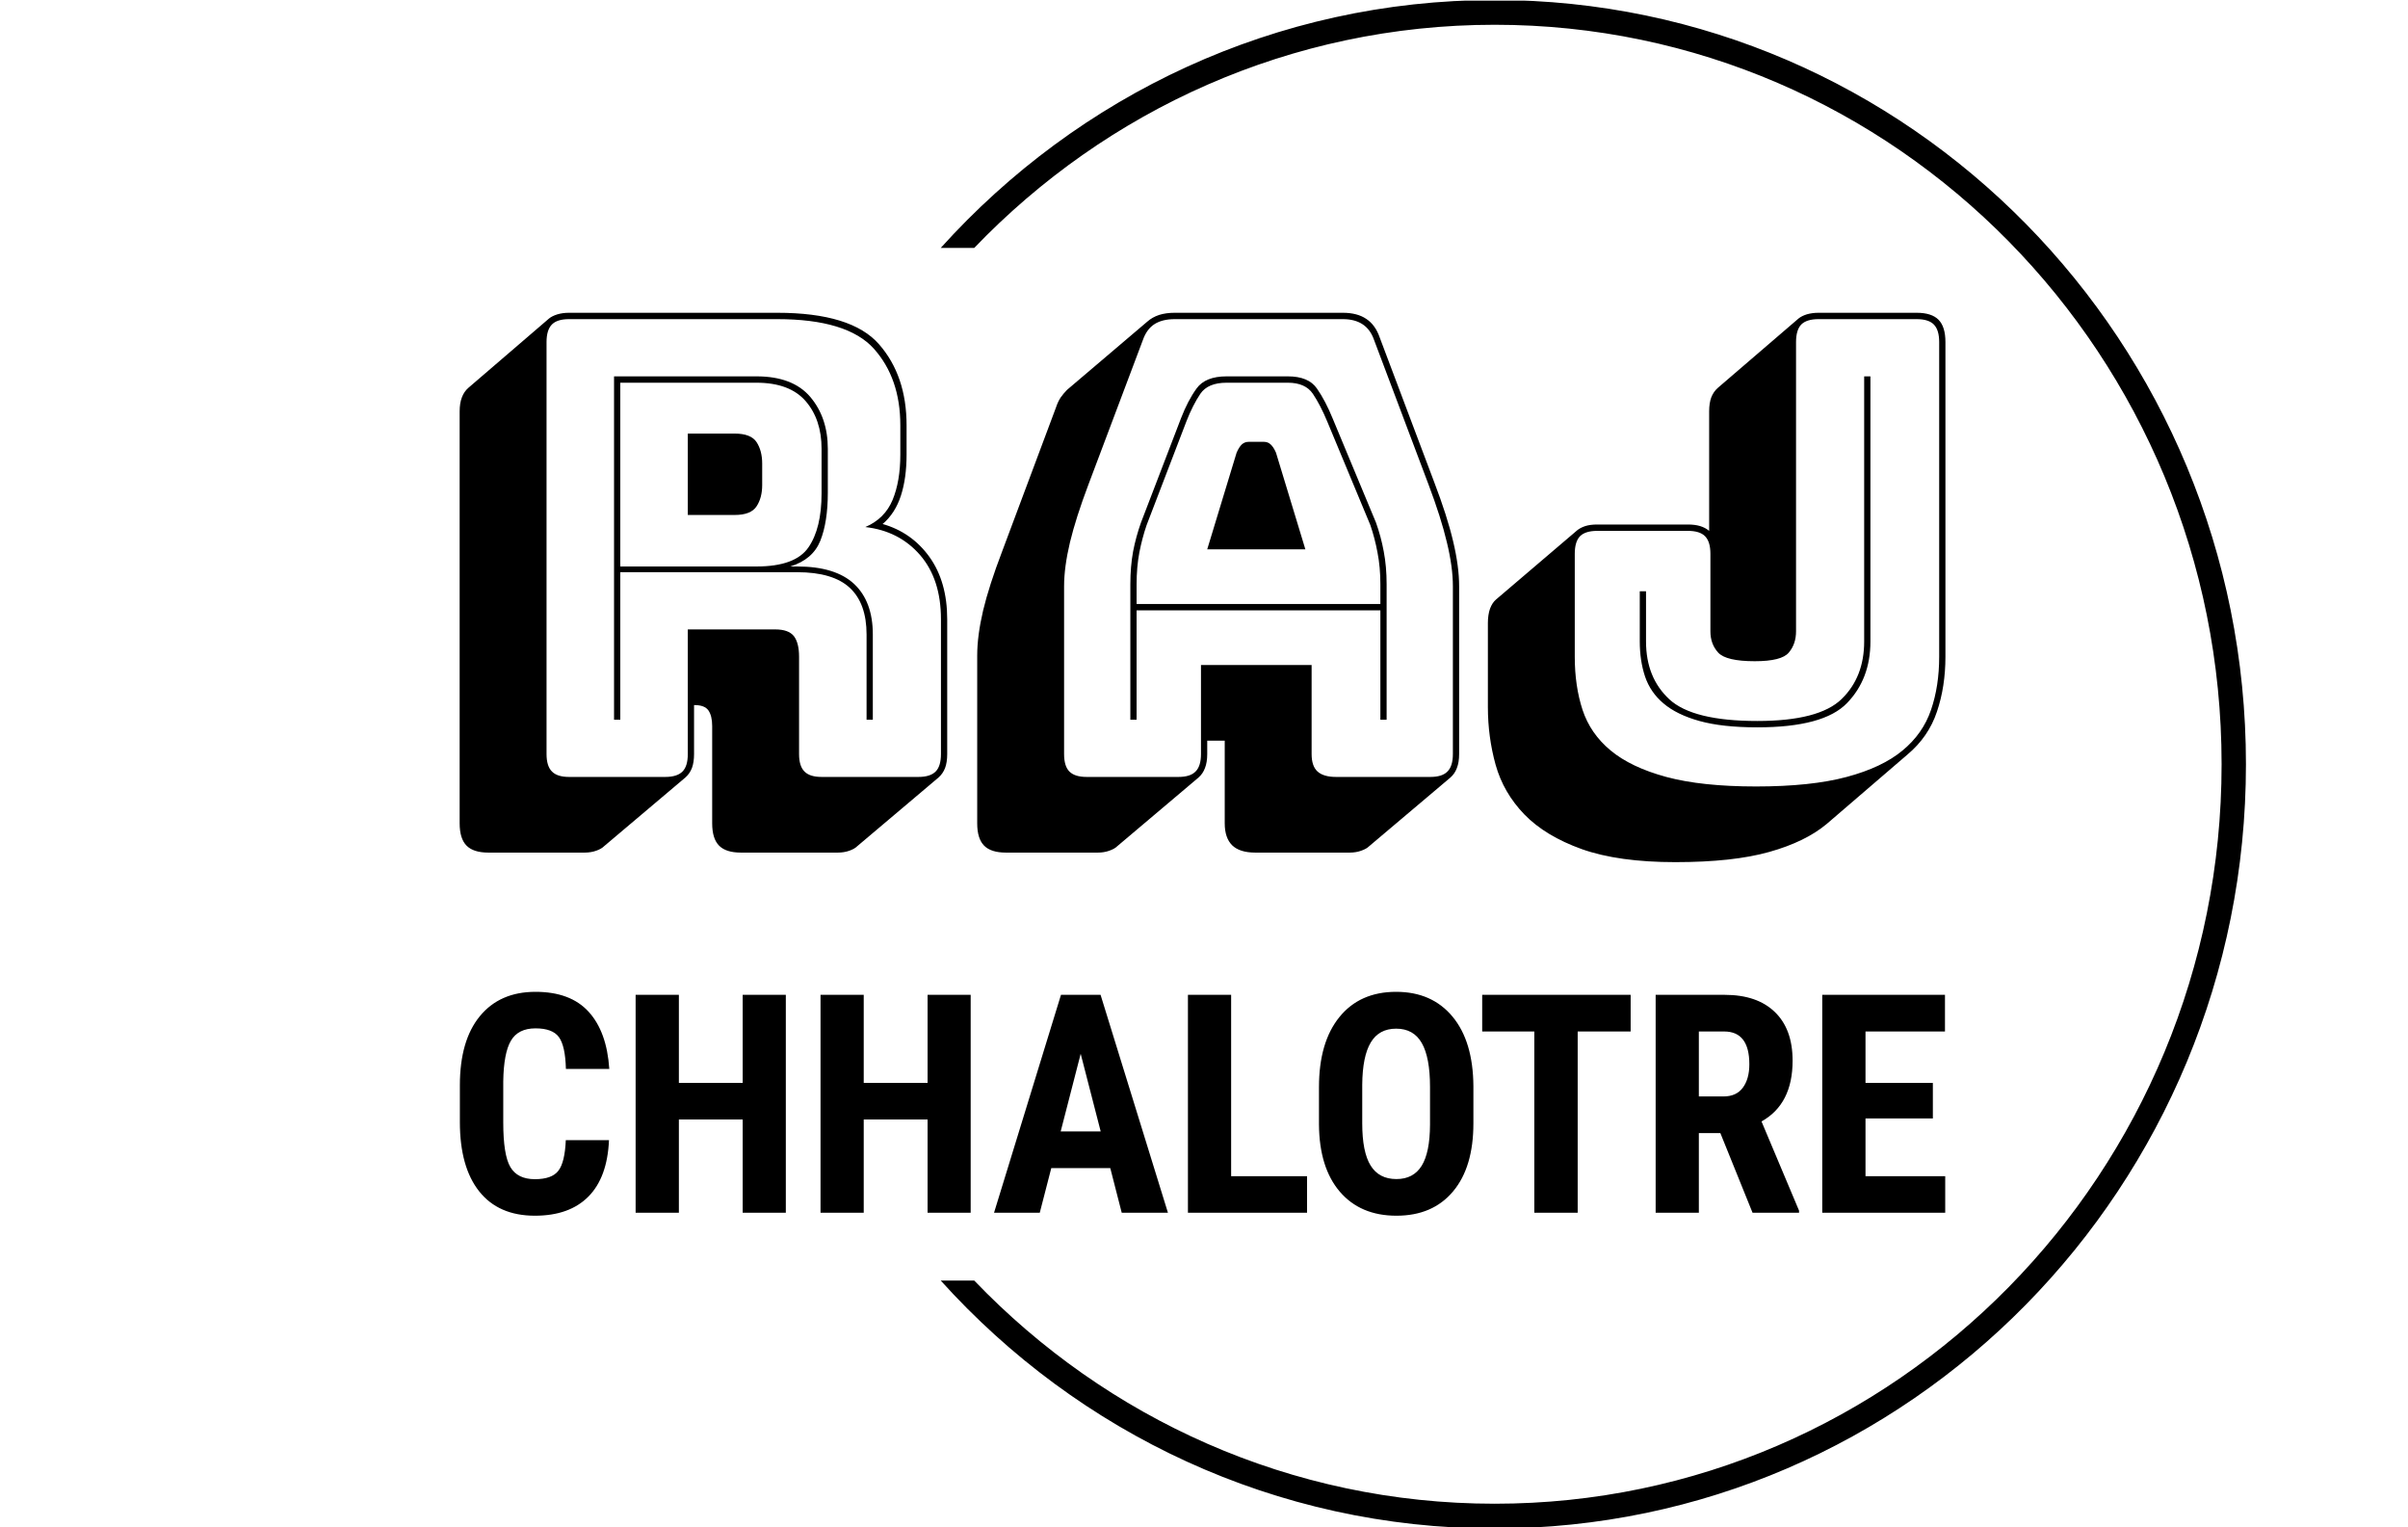 <svg width="604" height="383" viewBox="0 0 604 383" fill="none" xmlns="http://www.w3.org/2000/svg">
<g clip-path="url(#clip0_221_38)">
<g clip-path="url(#clip1_221_38)">
<g clip-path="url(#clip2_221_38)">
<g clip-path="url(#clip3_221_38)">
<g clip-path="url(#clip4_221_38)">
<g clip-path="url(#clip5_221_38)">
<g clip-path="url(#clip6_221_38)">
<g clip-path="url(#clip7_221_38)">
<g clip-path="url(#clip8_221_38)">
<g clip-path="url(#clip9_221_38)">
<g clip-path="url(#clip10_221_38)">
<path d="M189.768 95.977H155.589V142.059H189.768C196.249 142.059 200.586 140.464 202.781 137.275C204.976 134.086 206.074 129.569 206.074 123.722V112.56C206.074 107.67 204.746 103.684 202.092 100.601C199.416 97.519 195.308 95.977 189.768 95.977ZM172.522 129.143V108.733H184.281C186.998 108.733 188.828 109.446 189.768 110.87C190.709 112.316 191.179 114.102 191.179 116.228V121.649C191.179 123.775 190.709 125.55 189.768 126.975C188.828 128.42 186.998 129.143 184.281 129.143H172.522ZM155.589 143.494V180.487H154.021V94.383H189.768C195.831 94.383 200.325 96.105 203.252 99.549C206.178 103.014 207.642 107.352 207.642 112.56V123.563C207.642 128.452 207.015 132.471 205.76 135.617C204.506 138.742 201.997 140.89 198.235 142.059H199.959C206.335 142.059 211.091 143.515 214.227 146.428C217.362 149.362 218.93 153.593 218.93 159.12V180.487H217.362V159.12C217.362 153.912 215.951 150 213.129 147.385C210.307 144.791 205.917 143.494 199.959 143.494H155.589ZM142.733 194.838H166.878C168.864 194.838 170.306 194.38 171.205 193.466C172.083 192.573 172.522 191.117 172.522 189.097V157.845H194.472C196.667 157.845 198.214 158.397 199.113 159.503C199.991 160.63 200.43 162.362 200.43 164.701V189.097C200.43 191.117 200.879 192.573 201.778 193.466C202.656 194.38 204.088 194.838 206.074 194.838H230.376C232.361 194.838 233.804 194.38 234.703 193.466C235.581 192.573 236.02 191.117 236.02 189.097V155.293C236.02 148.596 234.274 143.228 230.783 139.189C227.271 135.149 222.693 132.811 217.049 132.173C220.289 130.791 222.568 128.527 223.885 125.38C225.181 122.255 225.829 118.46 225.829 113.995V106.661C225.829 98.794 223.613 92.384 219.181 87.431C214.728 82.498 206.649 80.032 194.942 80.032H142.733C140.747 80.032 139.315 80.479 138.437 81.372C137.538 82.286 137.089 83.753 137.089 85.772V189.097C137.089 191.117 137.538 192.573 138.437 193.466C139.315 194.38 140.747 194.838 142.733 194.838ZM171.895 194.997L151.513 212.218C151.095 212.643 150.447 213.015 149.569 213.334C148.67 213.653 147.698 213.812 146.652 213.812H122.508C119.999 213.812 118.17 213.228 117.02 212.058C115.87 210.889 115.295 209.029 115.295 206.477V103.153C115.295 101.771 115.484 100.601 115.86 99.645C116.215 98.688 116.759 97.891 117.49 97.253L137.716 79.873C138.238 79.448 138.949 79.097 139.848 78.82C140.726 78.565 141.688 78.438 142.733 78.438H194.942C207.38 78.438 215.899 81.074 220.498 86.347C225.097 91.598 227.397 98.369 227.397 106.661V113.995C227.397 117.929 226.926 121.351 225.986 124.264C225.045 127.198 223.529 129.569 221.439 131.376H221.282C226.195 132.758 230.146 135.521 233.135 139.667C236.103 143.813 237.588 149.022 237.588 155.293V189.097C237.588 190.479 237.41 191.648 237.055 192.605C236.678 193.562 236.124 194.359 235.393 194.997L215.011 212.218C214.593 212.643 213.944 213.015 213.066 213.334C212.168 213.653 211.196 213.812 210.15 213.812H185.849C183.34 213.812 181.511 213.228 180.361 212.058C179.211 210.889 178.637 209.029 178.637 206.477V182.081C178.637 180.381 178.323 179.073 177.696 178.159C177.069 177.266 175.919 176.819 174.247 176.819H174.09V189.097C174.09 190.479 173.912 191.648 173.557 192.605C173.18 193.562 172.626 194.359 171.895 194.997ZM285.093 146.524V151.467H346.24V146.524C346.24 143.653 345.999 140.996 345.518 138.551C345.058 136.106 344.463 133.821 343.731 131.695L332.913 105.704C331.763 102.94 330.561 100.623 329.307 98.752C328.053 96.902 325.962 95.977 323.035 95.977H307.67C304.535 95.977 302.34 96.902 301.086 98.752C299.831 100.623 298.681 102.887 297.636 105.544L287.602 131.695C286.87 133.821 286.264 136.106 285.783 138.551C285.323 140.996 285.093 143.653 285.093 146.524ZM302.81 137.754L310.179 113.517C310.597 112.56 311.036 111.869 311.496 111.444C311.977 111.019 312.531 110.806 313.158 110.806H317.078C317.705 110.806 318.248 111.019 318.708 111.444C319.189 111.869 319.638 112.56 320.057 113.517L327.425 137.754H302.81ZM347.807 180.487H346.24V153.061H285.093V180.487H283.526V146.524C283.526 143.547 283.756 140.805 284.215 138.296C284.696 135.808 285.355 133.395 286.191 131.057L296.225 104.907C297.375 101.93 298.681 99.432 300.145 97.412C301.608 95.393 304.117 94.383 307.67 94.383H323.035C326.485 94.383 328.91 95.393 330.31 97.412C331.732 99.432 333.07 101.983 334.324 105.066L345.142 131.057C345.978 133.395 346.626 135.808 347.086 138.296C347.567 140.805 347.807 143.547 347.807 146.524V180.487ZM301.242 189.097V166.774H328.993V189.097C328.993 191.117 329.485 192.573 330.467 193.466C331.47 194.38 333.017 194.838 335.108 194.838H358.782C360.768 194.838 362.2 194.38 363.078 193.466C363.977 192.573 364.427 191.117 364.427 189.097V147.002C364.427 143.813 363.925 140.146 362.921 136C361.939 131.854 360.402 127.017 358.312 121.49L344.672 85.294C344.045 83.487 343.073 82.158 341.756 81.308C340.459 80.457 338.818 80.032 336.832 80.032H294.657C292.567 80.032 290.863 80.457 289.546 81.308C288.25 82.158 287.288 83.487 286.661 85.294L273.021 121.49C270.931 127.017 269.384 131.854 268.38 136C267.398 140.146 266.906 143.813 266.906 147.002V189.097C266.906 191.117 267.345 192.573 268.223 193.466C269.122 194.38 270.565 194.838 272.551 194.838H295.598C297.584 194.838 299.016 194.38 299.894 193.466C300.793 192.573 301.242 191.117 301.242 189.097ZM300.615 194.997L280.233 212.218C279.815 212.643 279.157 213.015 278.258 213.334C277.38 213.653 276.418 213.812 275.373 213.812H252.325C249.817 213.812 247.988 213.228 246.838 212.058C245.688 210.889 245.113 209.029 245.113 206.477V164.382C245.113 161.087 245.605 157.334 246.587 153.125C247.591 148.937 249.19 143.972 251.385 138.232L264.868 102.196C265.182 101.239 265.569 100.41 266.028 99.709C266.509 99.028 267.011 98.422 267.534 97.891L267.69 97.731L287.759 80.67C288.595 79.926 289.588 79.362 290.738 78.98C291.887 78.618 293.194 78.438 294.657 78.438H336.832C339.237 78.438 341.191 78.948 342.696 79.968C344.222 80.968 345.351 82.53 346.083 84.656L359.723 120.852C361.918 126.592 363.507 131.556 364.489 135.745C365.493 139.954 365.994 143.707 365.994 147.002V189.097C365.994 190.479 365.806 191.648 365.43 192.605C365.075 193.562 364.531 194.359 363.799 194.997L343.417 212.218C342.999 212.643 342.341 213.015 341.442 213.334C340.564 213.653 339.602 213.812 338.557 213.812H314.883C312.27 213.812 310.336 213.206 309.082 211.995C307.827 210.761 307.2 208.922 307.2 206.477V185.749H302.81V189.097C302.81 190.479 302.622 191.648 302.246 192.605C301.89 193.562 301.347 194.359 300.615 194.997ZM420.242 216.204C410.73 216.204 402.912 215.12 396.787 212.951C390.683 210.761 385.875 207.859 382.363 204.245C378.872 200.631 376.468 196.485 375.151 191.808C373.855 187.131 373.207 182.294 373.207 177.298V156.25C373.207 154.868 373.384 153.667 373.74 152.647C374.116 151.647 374.618 150.882 375.245 150.35L395.627 132.97C396.149 132.545 396.829 132.194 397.665 131.918C398.501 131.663 399.494 131.535 400.644 131.535H423.378C424.528 131.535 425.541 131.663 426.419 131.918C427.318 132.194 428.081 132.598 428.708 133.13V103.153C428.708 101.771 428.886 100.601 429.242 99.645C429.618 98.688 430.172 97.891 430.903 97.253L451.129 79.873C451.651 79.448 452.352 79.097 453.23 78.82C454.128 78.565 455.101 78.438 456.146 78.438H480.761C483.27 78.438 485.099 79.022 486.249 80.192C487.398 81.361 487.973 83.221 487.973 85.772V164.701C487.973 169.697 487.262 174.289 485.841 178.478C484.44 182.687 481.963 186.28 478.409 189.257L458.184 206.637C454.63 209.613 449.822 211.952 443.76 213.653C437.697 215.354 429.858 216.204 420.242 216.204ZM486.405 164.701V85.772C486.405 83.753 485.956 82.286 485.057 81.372C484.179 80.479 482.747 80.032 480.761 80.032H456.146C454.16 80.032 452.717 80.479 451.819 81.372C450.941 82.286 450.502 83.753 450.502 85.772V158.323C450.502 160.449 449.895 162.224 448.683 163.649C447.491 165.094 444.648 165.817 440.154 165.817C435.346 165.817 432.283 165.094 430.966 163.649C429.67 162.224 429.022 160.449 429.022 158.323V138.87C429.022 136.85 428.573 135.383 427.674 134.469C426.796 133.576 425.364 133.13 423.378 133.13H400.644C398.658 133.13 397.216 133.576 396.317 134.469C395.439 135.383 395 136.85 395 138.87V164.701C395 169.591 395.648 174.024 396.944 177.999C398.261 181.996 400.613 185.398 403.999 188.204C407.407 191.032 412.058 193.243 417.953 194.838C423.869 196.432 431.374 197.229 440.467 197.229C449.665 197.229 457.243 196.432 463.201 194.838C469.159 193.243 473.831 191.032 477.218 188.204C480.625 185.398 483.008 181.996 484.367 177.999C485.726 174.024 486.405 169.591 486.405 164.701ZM467.591 160.874V94.383H469.159V160.874C469.159 167.146 467.194 172.302 463.264 176.341C459.355 180.381 451.86 182.4 440.781 182.4C434.928 182.4 430.088 181.869 426.263 180.806C422.458 179.743 419.458 178.276 417.263 176.405C415.068 174.555 413.521 172.302 412.622 169.644C411.744 166.987 411.305 164.063 411.305 160.874V148.278H412.873V160.874C412.873 166.933 414.828 171.77 418.737 175.384C422.667 178.999 430.015 180.806 440.781 180.806C451.129 180.806 458.184 178.967 461.947 175.289C465.71 171.632 467.591 166.827 467.591 160.874Z" fill="black"/>
</g>
</g>
<g clip-path="url(#clip11_221_38)">
<g clip-path="url(#clip12_221_38)">
<path d="M141.918 285.922H152.753C152.481 292.152 150.764 296.865 147.6 300.062C144.426 303.269 139.948 304.873 134.165 304.873C128.09 304.873 123.435 302.839 120.201 298.771C116.967 294.703 115.35 288.909 115.35 281.388V272.181C115.35 264.681 117.022 258.897 120.367 254.829C123.712 250.761 128.362 248.727 134.316 248.727C140.17 248.727 144.613 250.392 147.645 253.723C150.688 257.053 152.416 261.833 152.829 268.062H141.948C141.847 264.21 141.263 261.551 140.195 260.086C139.127 258.62 137.167 257.888 134.316 257.888C131.414 257.888 129.359 258.923 128.15 260.992C126.941 263.052 126.301 266.443 126.231 271.167V281.495C126.231 286.926 126.825 290.651 128.014 292.669C129.213 294.698 131.263 295.712 134.165 295.712C137.016 295.712 138.981 295.005 140.059 293.591C141.147 292.177 141.767 289.621 141.918 285.922ZM197.109 249.481V304.119H186.288V280.742H170.284V304.119H159.433V249.481H170.284V271.582H186.288V249.481H197.109ZM243.474 249.481V304.119H232.668V280.742H216.649V304.119H205.813V249.481H216.649V271.582H232.668V249.481H243.474ZM281.361 304.119L278.49 292.93H263.694L260.808 304.119H249.337L266.127 249.481H276.056L292.952 304.119H281.361ZM271.069 264.266L266.052 283.739H276.087L271.069 264.266ZM308.805 249.481V294.959H327.847V304.119H297.97V249.481H308.805ZM369.573 272.381V281.711C369.573 289.047 367.87 294.739 364.465 298.786C361.059 302.844 356.329 304.873 350.274 304.873C344.249 304.873 339.514 302.864 336.068 298.848C332.633 294.831 330.89 289.211 330.839 281.987V272.642C330.839 265.132 332.547 259.271 335.962 255.06C339.378 250.838 344.123 248.727 350.198 248.727C356.183 248.727 360.898 250.802 364.344 254.952C367.779 259.092 369.522 264.901 369.573 272.381ZM358.692 282.049V272.566C358.692 267.637 358.002 263.969 356.621 261.561C355.251 259.163 353.11 257.965 350.198 257.965C347.327 257.965 345.201 259.122 343.821 261.438C342.441 263.754 341.73 267.273 341.69 271.997V281.711C341.69 286.496 342.39 290.02 343.791 292.285C345.191 294.549 347.352 295.682 350.274 295.682C353.105 295.682 355.211 294.575 356.591 292.362C357.971 290.148 358.672 286.711 358.692 282.049ZM409.016 249.481V258.672H395.732V304.119H384.851V258.672H371.779V249.481H409.016ZM439.589 304.119L431.519 284.154H426.124V304.119H415.288V249.481H432.592C438.022 249.481 442.219 250.915 445.181 253.784C448.153 256.643 449.639 260.716 449.639 266.003C449.639 273.257 447.039 278.334 441.841 281.234L451.256 303.597V304.119H439.589ZM426.124 258.672V274.963H432.29C434.456 274.963 436.078 274.231 437.156 272.765C438.244 271.3 438.788 269.343 438.788 266.894C438.788 261.412 436.682 258.672 432.471 258.672H426.124ZM484.821 271.582V280.481H467.925V294.959H487.919V304.119H457.074V249.481H487.858V258.672H467.925V271.582H484.821Z" fill="black"/>
</g>
</g>
</g>
</g>
</g>
</g>
</g>
<path d="M374.904 0C478.981 0 563.353 85.808 563.353 191.655C563.353 297.503 478.981 383.31 374.904 383.31C319.907 383.31 270.412 359.35 235.962 321.134H244.367C277.483 355.66 323.731 377.098 374.904 377.098C475.608 377.098 557.245 294.073 557.245 191.655C557.245 89.237 475.608 6.212 374.904 6.212C323.731 6.212 277.483 27.649 244.367 62.176H235.962C270.412 23.96 319.907 0 374.904 0Z" fill="black"/>
</g>
</g>
</g>
</g>
<defs>
<clipPath id="clip0_221_38">
<rect width="604" height="383" fill="white"/>
</clipPath>
<clipPath id="clip1_221_38">
<rect width="604" height="383" fill="white" transform="translate(-0.366 0.155)"/>
</clipPath>
<clipPath id="clip2_221_38">
<rect width="603.038" height="383.31" fill="white" transform="translate(0.115)"/>
</clipPath>
<clipPath id="clip3_221_38">
<rect width="603.038" height="383.31" fill="white" transform="translate(0.115)"/>
</clipPath>
<clipPath id="clip4_221_38">
<rect width="372.678" height="226.435" fill="white" transform="translate(115.295 78.438)"/>
</clipPath>
<clipPath id="clip5_221_38">
<rect width="372.678" height="226.435" fill="white" transform="translate(115.295 78.438)"/>
</clipPath>
<clipPath id="clip6_221_38">
<rect width="372.678" height="226.435" fill="white" transform="translate(115.295 78.438)"/>
</clipPath>
<clipPath id="clip7_221_38">
<rect width="372.678" height="226.435" fill="white" transform="translate(115.295 78.438)"/>
</clipPath>
<clipPath id="clip8_221_38">
<rect width="372.678" height="226.435" fill="white" transform="translate(115.295 78.438)"/>
</clipPath>
<clipPath id="clip9_221_38">
<rect width="372.678" height="137.766" fill="white" transform="translate(115.295 78.438)"/>
</clipPath>
<clipPath id="clip10_221_38">
<rect width="372.678" height="137.766" fill="white" transform="translate(115.295 78.438)"/>
</clipPath>
<clipPath id="clip11_221_38">
<rect width="372.678" height="56.145" fill="white" transform="translate(115.295 248.727)"/>
</clipPath>
<clipPath id="clip12_221_38">
<rect width="372.678" height="56.145" fill="white" transform="translate(115.295 248.727)"/>
</clipPath>
</defs>
</svg>
